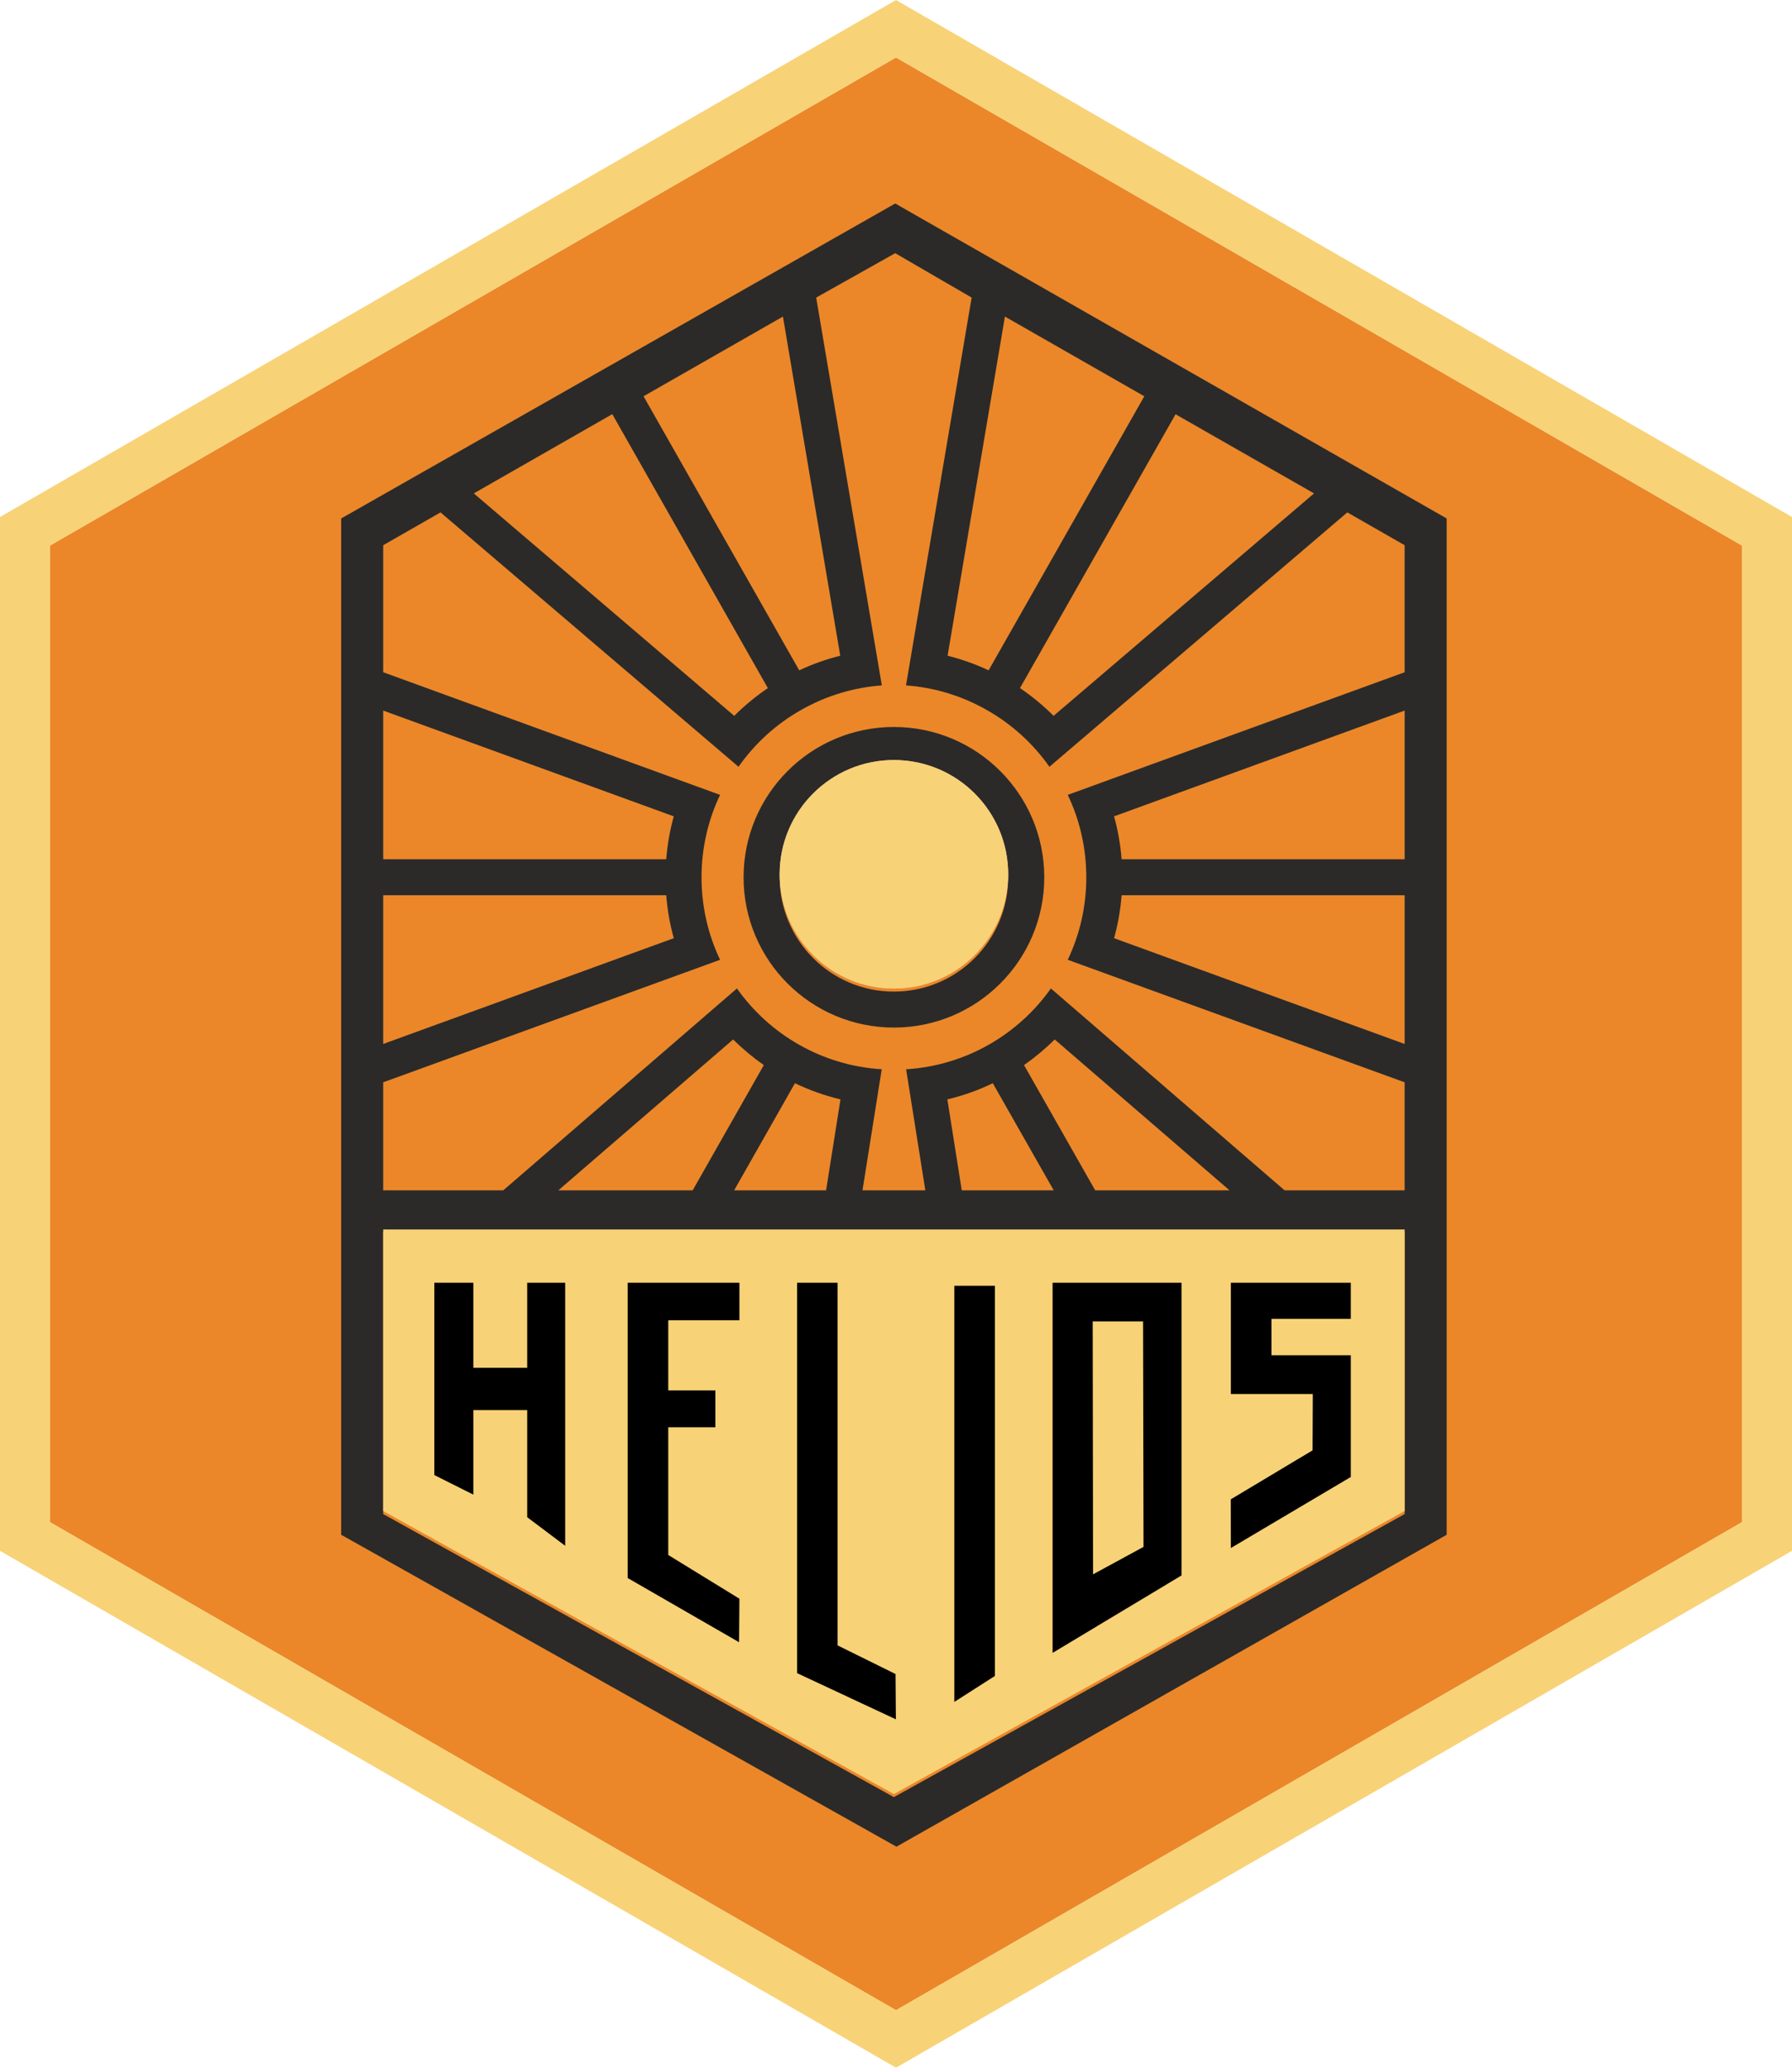 <?xml version="1.0" encoding="UTF-8"?>
<!DOCTYPE svg PUBLIC "-//W3C//DTD SVG 1.1//EN" "http://www.w3.org/Graphics/SVG/1.1/DTD/svg11.dtd">
<!-- Creator: CorelDRAW X7 -->
<svg xmlns="http://www.w3.org/2000/svg" xml:space="preserve" width="156mm" height="180mm" version="1.1" style="shape-rendering:geometricPrecision; text-rendering:geometricPrecision; image-rendering:optimizeQuality; fill-rule:evenodd; clip-rule:evenodd"
viewBox="0 0 15942 18394"
 xmlns:xlink="http://www.w3.org/1999/xlink">
 <defs>
  <style type="text/css">
   <![CDATA[
    .fil3 {fill:#2B2A29}
    .fil5 {fill:#F5B2B6}
    .fil7 {fill:black}
    .fil1 {fill:#EB8729}
    .fil0 {fill:#F6D176}
    .fil2 {fill:#F8D277}
    .fil4 {fill:#F8D277}
    .fil6 {fill:black;fill-rule:nonzero}
   ]]>
  </style>
 </defs>
 <g id="Layer_x0020_1">
  <path class="fil0" d="M7952 6761c562,0 1017,455 1017,1016 0,561 -455,1017 -1017,1017 -561,0 -1016,-456 -1016,-1017 0,-561 455,-1016 1016,-1016z"/>
  <polygon class="fil1" points="7971,511 11735,2682 15499,4854 15499,9197 15499,13540 11735,15712 7971,17883 4207,15712 443,13540 443,9197 443,4854 4207,2682 "/>
  <path class="fil2" d="M7971 0l7971 4599 0 9197 -7971 4598 -7971 -4598 0 -9197 7971 -4599zm0 511l7528 4343 0 8686 -7528 4343 -7528 -4343 0 -8686 7528 -4343z"/>
  <path class="fil3" d="M12870 4612l-4906 -2802 -4929 2802 0 9041 4940 2775 4895 -2775 0 -9068zm-884 -54l-2650 2263c-142,-201 -329,-376 -557,-505 -228,-130 -474,-201 -719,-219l584 -3450 -680 -395 -703 395 584 3450c-245,18 -491,89 -719,219 -228,129 -415,304 -556,505l-2651 -2263 -510 292 0 1130 2997 1091c-106,222 -165,471 -165,733 0,263 59,511 165,734l-2997 1090 0 961 1068 0 2079 -1796c290,410 756,686 1288,719l-171 1077 279 0 280 0 -171 -1077c532,-33 998,-309 1288,-719l2079 1796 1068 0 0 -961 -2997 -1090c106,-223 165,-471 165,-734 0,-262 -59,-511 -165,-733l2997 -1091 0 -1130 -510 -292zm-3046 -1742l-510 3017c123,31 246,74 365,130l1385 -2438 -1240 -709zm1518 869l-1384 2436c109,74 209,157 299,247l2317 -1979 -1232 -704zm-3493 -869l510 3017c-123,31 -246,74 -365,130l-1385 -2438 1240 -709zm-1518 868l1384 2437c-109,74 -209,157 -299,247l-2317 -1979 1232 -705zm2505 5457c739,0 1338,-598 1338,-1337 0,-738 -599,-1337 -1338,-1337 -738,0 -1337,599 -1337,1337 0,739 599,1337 1337,1337zm0 -320c562,0 1017,-456 1017,-1017 0,-561 -455,-1016 -1017,-1016 -561,0 -1016,455 -1016,1016 0,561 455,1017 1016,1017zm0 7166l4544 -2518 0 -2505 -4544 0 -4543 0 0 2505 4543 2518zm-4543 -8343l2518 0c10,-131 33,-259 67,-382l-2585 -941 0 1323zm9087 0l-2518 0c-10,-131 -33,-259 -67,-382l2585 -941 0 1323zm0 1643l-2585 -941c34,-123 57,-250 67,-382l2518 0 0 1323zm-3940 1302l-128 -809c141,-34 277,-82 404,-144l542 953 -818 0zm1187 0l-633 -1114c97,-68 189,-145 273,-228l1555 1342 -1195 0zm-6334 -1302l2585 -941c-34,-123 -57,-250 -67,-382l-2518 0 0 1323zm3940 1302l128 -809c-141,-34 -277,-82 -405,-144l-541 953 818 0zm-1187 0l633 -1114c-97,-68 -189,-145 -273,-228l-1555 1342 1195 0z"/>
  <polygon class="fil4" points="7952,15960 12496,13442 12496,10937 7952,10937 3409,10937 3409,13442 "/>
  <path class="fil5" d="M7952 8794c562,0 1017,-456 1017,-1017 0,-561 -455,-1016 -1017,-1016 -561,0 -1016,455 -1016,1016 0,561 455,1017 1016,1017z"/>
  <path class="fil4" d="M7952 8794c562,0 1017,-456 1017,-1017 0,-561 -455,-1016 -1017,-1016 -561,0 -1016,455 -1016,1016 0,561 455,1017 1016,1017z"/>
  <polygon class="fil6" points="10950,12401 10950,11411 12017,11411 12017,11732 11311,11732 11311,12056 12017,12056 12017,13139 10950,13771 10949,13338 11677,12902 11679,12401 "/>
  <path class="fil6" d="M10511 11411l0 2604 -1147 689 0 -3293 1147 0zm-342 344l-448 0 3 2250 449 -244 -4 -2006z"/>
  <polygon class="fil6" points="8851,14909 8490,15140 8490,11438 8851,11438 "/>
  <polygon class="fil6" points="7451,14637 7967,14892 7970,15295 7091,14884 7091,11411 7451,11411 "/>
  <polygon class="fil6" points="5945,11745 5945,12369 6364,12369 6364,12697 5945,12697 5945,13833 6578,14222 6575,14609 5584,14038 5584,11411 6578,11411 6578,11745 "/>
  <polygon class="fil7" points="3864,13122 4211,13296 4211,12544 4690,12544 4690,13497 5028,13751 5028,11411 4690,11411 4690,12168 4211,12168 4211,11411 3864,11411 "/>
 </g>
</svg>
